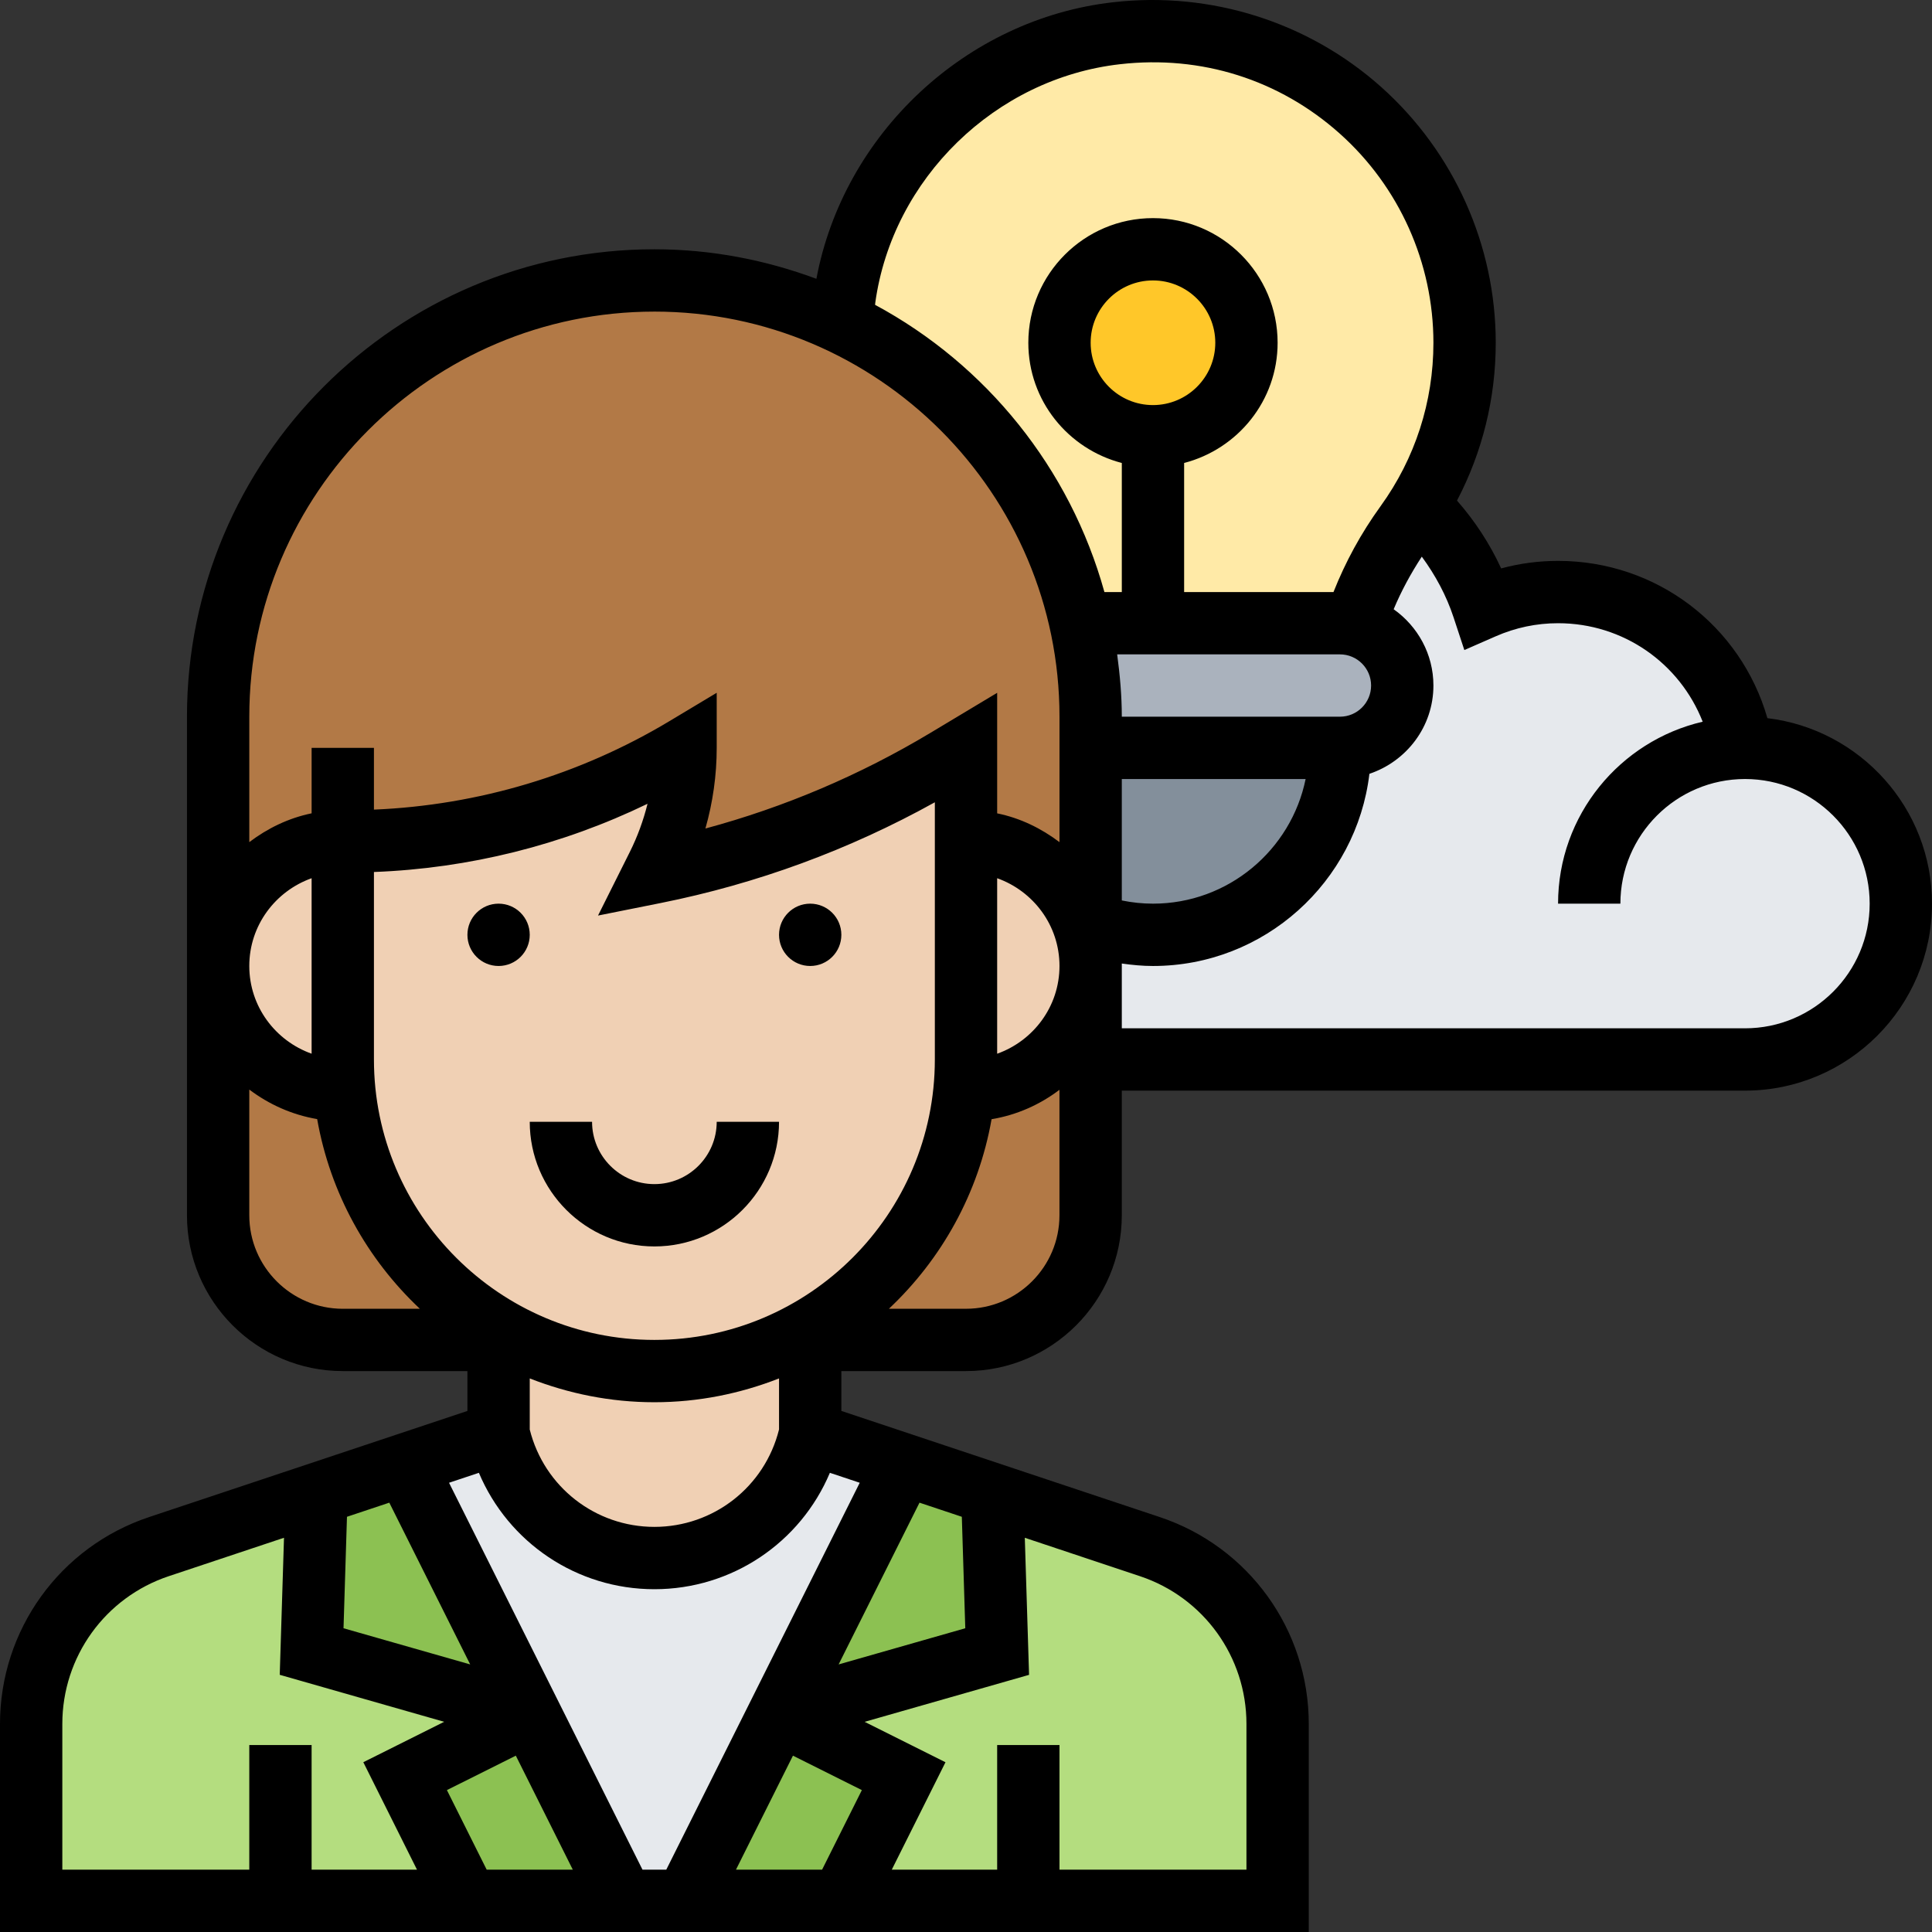 <svg height="496pt" viewBox="0 0 496 496" width="496pt" xmlns="http://www.w3.org/2000/svg"><rect x="0" y="0" width="496" height="496" fill="#333333" stroke="none"/><path d="m264 487.996h-48l16-32-32-16 56-16-1.281-40.402 40.48 13.441c19.602 6.559 32.801 24.879 32.801 45.52v45.441zm0 0" fill="#b4dd7f"/><path d="m232 375.996-56 112h-16l-56-112 24-8 .238.957c4.562 18.242 20.961 31.043 39.762 31.043 9.441 0 18.238-3.203 25.199-8.641 7.039-5.52 12.242-13.281 14.562-22.402l.238-.957zm0 0" fill="#e6e9ed"/><path d="m72 487.996h-64v-45.441c0-20.641 13.199-38.961 32.801-45.52l40.48-13.441-1.281 40.402 56 16-32 16 16 32zm0 0" fill="#b4dd7f"/><g fill="#8cc152"><path d="m232 455.996-16 32h-40l24-48zm0 0"/><path d="m254.719 383.594 1.281 40.402-56 16 32-64zm0 0"/><path d="m136 439.996 24 48h-40l-16-32zm0 0"/><path d="m104 375.996 32 64-56-16 1.281-40.402zm0 0"/></g><path d="m88 215.996c-17.68 0-32 14.32-32 32v-64c0-61.84 50.16-112 112-112 17.199 0 33.52 3.918 48.16 10.879 11.52 5.52 22.078 12.961 31.039 21.918 14.879 14.883 25.52 33.922 30.242 55.203 1.68 7.68 2.559 15.758 2.559 24v64c0-8.801-3.602-16.801-9.359-22.641-5.84-5.762-13.84-9.359-22.641-9.359v-24l-5.039 3.039c-23.121 13.84-48.48 23.68-74.961 28.961l.879-1.68c4.641-9.441 7.121-19.762 7.121-30.32-26.16 15.68-56.16 24-86.641 24zm0 0" fill="#b27946"/><path d="m208 341.273c21.762-12.559 36.961-35.039 39.602-61.277h.398c17.68 0 32-14.32 32-32v64c0 17.68-14.32 32-32 32h-40zm0 0" fill="#b27946"/><path d="m111.441 328.555c4.957 4.961 10.48 9.199 16.559 12.719v2.723h-40c-17.68 0-32-14.32-32-32v-64c0 8.797 3.602 16.797 9.359 22.637 5.84 5.762 13.84 9.363 22.641 9.363h.398c1.84 18.879 10.32 35.84 23.043 48.559zm0 0" fill="#b27946"/><path d="m208 343.996v24l-.238.957c-2.32 9.121-7.523 16.883-14.562 22.402-6.961 5.438-15.758 8.641-25.199 8.641-18.801 0-35.199-12.801-39.762-31.043l-.238-.957v-26.723l40 10.723c14.559 0 28.238-3.922 40-10.723zm0 0" fill="#f0d0b4"/><path d="m88 215.996v56c0 2.719.16 5.359.398 8h-.398c-8.801 0-16.801-3.602-22.641-9.363-5.758-5.84-9.359-13.84-9.359-22.637 0-17.68 14.32-32 32-32zm0 0" fill="#f0d0b4"/><path d="m168 223.996c26.48-5.281 51.84-15.121 74.961-28.961l5.039-3.039v80c0 2.719-.16 5.359-.398 8-2.641 26.238-17.84 48.719-39.602 61.277-11.762 6.801-25.441 10.723-40 10.723l-40-10.723c-6.078-3.52-11.602-7.758-16.559-12.719-12.723-12.719-21.203-29.68-23.043-48.559-.238-2.641-.398-5.281-.398-8v-56h1.359c30.48 0 60.48-8.32 86.641-24 0 10.559-2.48 20.879-7.121 30.32zm0 0" fill="#f0d0b4"/><path d="m248 271.996v-56c8.801 0 16.801 3.598 22.641 9.359 5.758 5.84 9.359 13.84 9.359 22.641 0 17.68-14.32 32-32 32h-.398c.238-2.641.398-5.281.398-8zm0 0" fill="#f0d0b4"/><path d="m447.359 191.996h.641c22.078 0 40 17.918 40 40 0 22.078-17.922 40-40 40h-168v-34.801c4.961 1.84 10.398 2.801 16 2.801 26.48 0 48-21.523 48-48 4.398 0 8.398-1.762 11.281-4.723 2.957-2.879 4.719-6.879 4.719-11.277 0-7.523-5.199-13.84-12.238-15.523 2.957-9.199 7.438-17.918 13.117-25.84 1.121-1.598 2.242-3.199 3.281-4.879 7.52 7.199 13.281 16.16 16.641 26.242 5.84-2.562 12.398-4 19.199-4 23.84 0 43.52 17.277 47.359 40zm0 0" fill="#e6e9ed"/><path d="m280 191.996h64c0 26.477-21.52 48-48 48-5.602 0-11.039-.961-16-2.801zm0 0" fill="#838f9b"/><path d="m296 159.996h48c1.281 0 2.559.16 3.762.477 7.039 1.684 12.238 8 12.238 15.523 0 4.398-1.762 8.398-4.719 11.277-2.883 2.961-6.883 4.723-11.281 4.723h-64v-8c0-8.242-.879-16.32-2.559-24zm0 0" fill="#aab2bd"/><path d="m296 159.996h-18.559c-4.723-21.281-15.363-40.32-30.242-55.203-8.961-8.957-19.52-16.398-31.039-21.918.16-2.082.32-4.16.641-6.242 4.879-35.598 34.16-64.078 69.84-68.078 48.398-5.52 89.359 32.16 89.359 79.441 0 15.359-4.32 29.598-11.84 41.758-1.039 1.68-2.16 3.281-3.281 4.879-5.68 7.922-10.16 16.641-13.117 25.84-1.203-.316-2.48-.477-3.762-.477zm0 0" fill="#ffeaa7"/><path d="m320 87.996c0 13.254-10.746 24-24 24s-24-10.746-24-24c0-13.258 10.746-24 24-24s24 10.742 24 24zm0 0" fill="#ffc729"/><path d="m136 239.996c0 4.418-3.582 8-8 8s-8-3.582-8-8c0-4.418 3.582-8 8-8s8 3.582 8 8zm0 0"/><path d="m216 239.996c0 4.418-3.582 8-8 8s-8-3.582-8-8c0-4.418 3.582-8 8-8s8 3.582 8 8zm0 0"/><path d="m168 303.996c-8.824 0-16-7.176-16-16h-16c0 17.645 14.352 32 32 32s32-14.355 32-32h-16c0 8.824-7.176 16-16 16zm0 0"/><path d="m453.742 184.371c-6.82-23.738-28.453-40.375-53.742-40.375-4.977 0-9.855.645-14.609 1.934-2.902-6.312-6.742-12.184-11.336-17.414 6.512-12.449 9.945-26.242 9.945-40.52 0-25.035-10.719-48.961-29.398-65.648-18.664-16.68-43.77-24.648-68.84-21.77-37.824 4.289-69.211 33.855-76.168 71-12.984-4.824-26.953-7.582-41.594-7.582-66.168 0-120 53.832-120 120v128c0 22.055 17.945 40 40 40h32v10.23l-81.711 27.246c-22.898 7.625-38.289 28.977-38.289 53.113v53.41h336v-53.41c0-24.145-15.391-45.496-38.289-53.121l-81.711-27.238v-10.23h32c22.055 0 40-17.945 40-40v-32h160c26.473 0 48-21.531 48-48 0-24.523-18.488-44.77-42.258-47.625zm-229.031-106.664c4.41-31.848 30.832-57.602 62.84-61.223 20.855-2.379 40.883 3.957 56.387 17.797 15.293 13.648 24.062 33.227 24.062 53.715 0 15.168-4.695 29.688-13.566 41.957-5.027 6.945-9.043 14.344-12.09 22.043h-38.344v-33.137c13.77-3.578 24-15.992 24-30.863 0-17.648-14.352-32-32-32s-32 14.352-32 32c0 14.871 10.23 27.285 24 30.863v33.137h-4.465c-8.824-31.824-30.359-58.395-58.879-73.738.023-.184.031-.367.055-.551zm31.289 147.758c9.289 3.312 16 12.113 16 22.531 0 10.414-6.711 19.215-16 22.527zm32-25.469h47.191c-3.719 18.23-19.871 32-39.191 32-2.711 0-5.383-.289-8-.824zm56-16h-56c0-5.441-.488-10.754-1.191-16h57.191c4.414 0 8 3.582 8 8 0 4.414-3.586 8-8 8zm-48-80c-8.824 0-16-7.176-16-16 0-8.824 7.176-16 16-16s16 7.176 16 16c0 8.824-7.176 16-16 16zm-128-24c57.344 0 104 46.656 104 104v32.207c-4.672-3.535-10.055-6.184-16-7.391v-30.945l-17.145 10.289c-18.102 10.855-37.48 19.086-57.758 24.551 1.918-6.727 2.902-13.727 2.902-20.711v-14.137l-12.121 7.27c-23.023 13.816-49.125 21.609-75.879 22.723v-15.855h-16v16.805c-5.945 1.219-11.328 3.859-16 7.395v-32.199c0-57.344 46.656-104 104-104zm32 286.984-.008.031c-3.664 14.711-16.824 24.984-31.992 24.984-15.152 0-28.312-10.266-32-24.992v-13.121c9.938 3.895 20.703 6.113 32 6.113s22.062-2.219 32-6.113zm-32-22.984c-39.703 0-72-32.297-72-72v-48.129c24.398-.922 48.32-6.898 70.238-17.512-1.062 4.277-2.582 8.438-4.551 12.375l-8.16 16.32 16.039-3.207c24.762-4.953 48.418-13.648 70.434-25.875v66.027c0 39.703-32.297 72-72 72zm-104-96c0-10.418 6.711-19.219 16-22.531v45.051c-9.289-3.305-16-12.105-16-22.52zm0 64v-32.273c5.023 3.793 10.91 6.465 17.426 7.582 3.359 19.051 12.84 35.961 26.367 48.699h-19.793c-13.23-.008-24-10.777-24-24.008zm50.734 147.574 17.691-8.84 14.629 29.266h-22.109zm-25.656-70.168 10.867-3.625 20.766 41.527-32.52-9.285zm-73.078 53.184c0-17.238 10.992-32.496 27.352-37.945l29.559-9.855-1.094 35.184 42.215 12.066-20.758 10.375 13.781 27.586h-27.055v-32h-16v32h-48zm231.816-24.566-32.52 9.285 20.766-41.527 10.867 3.625zm-44.242 32.711 17.691 8.84-10.211 20.426h-22.109zm116.426-8.145v37.41h-48v-32h-16v32h-27.055l13.789-27.578-20.758-10.375 42.215-12.062-1.094-35.188 29.559 9.859c16.352 5.445 27.344 20.695 27.344 37.934zm-99.281-61.918-49.664 99.328h-6.109l-49.664-99.328 7.664-2.555c7.559 17.898 25.117 29.883 45.055 29.883 19.945 0 37.512-11.992 45.055-29.883zm27.281-44.672h-19.793c13.52-12.73 23-29.633 26.359-48.664 6.488-1.082 12.395-3.73 17.426-7.547v32.211c.008 13.23-10.762 24-23.992 24zm200-72h-160v-16.633c2.641.375 5.297.633 8 .633 28.617 0 52.258-21.602 55.566-49.336 9.512-3.195 16.434-12.09 16.434-22.664 0-8.098-4.055-15.234-10.207-19.586 1.941-4.648 4.383-9.152 7.223-13.504 3.496 4.762 6.32 10 8.168 15.617l2.754 8.359 8.062-3.527c5.078-2.227 10.465-3.359 16-3.359 16.77 0 31.23 10.27 37.129 25.285-21.242 4.945-37.129 23.984-37.129 46.715h16c0-17.648 14.352-32 32-32s32 14.352 32 32c0 17.645-14.352 32-32 32zm0 0"/></svg>